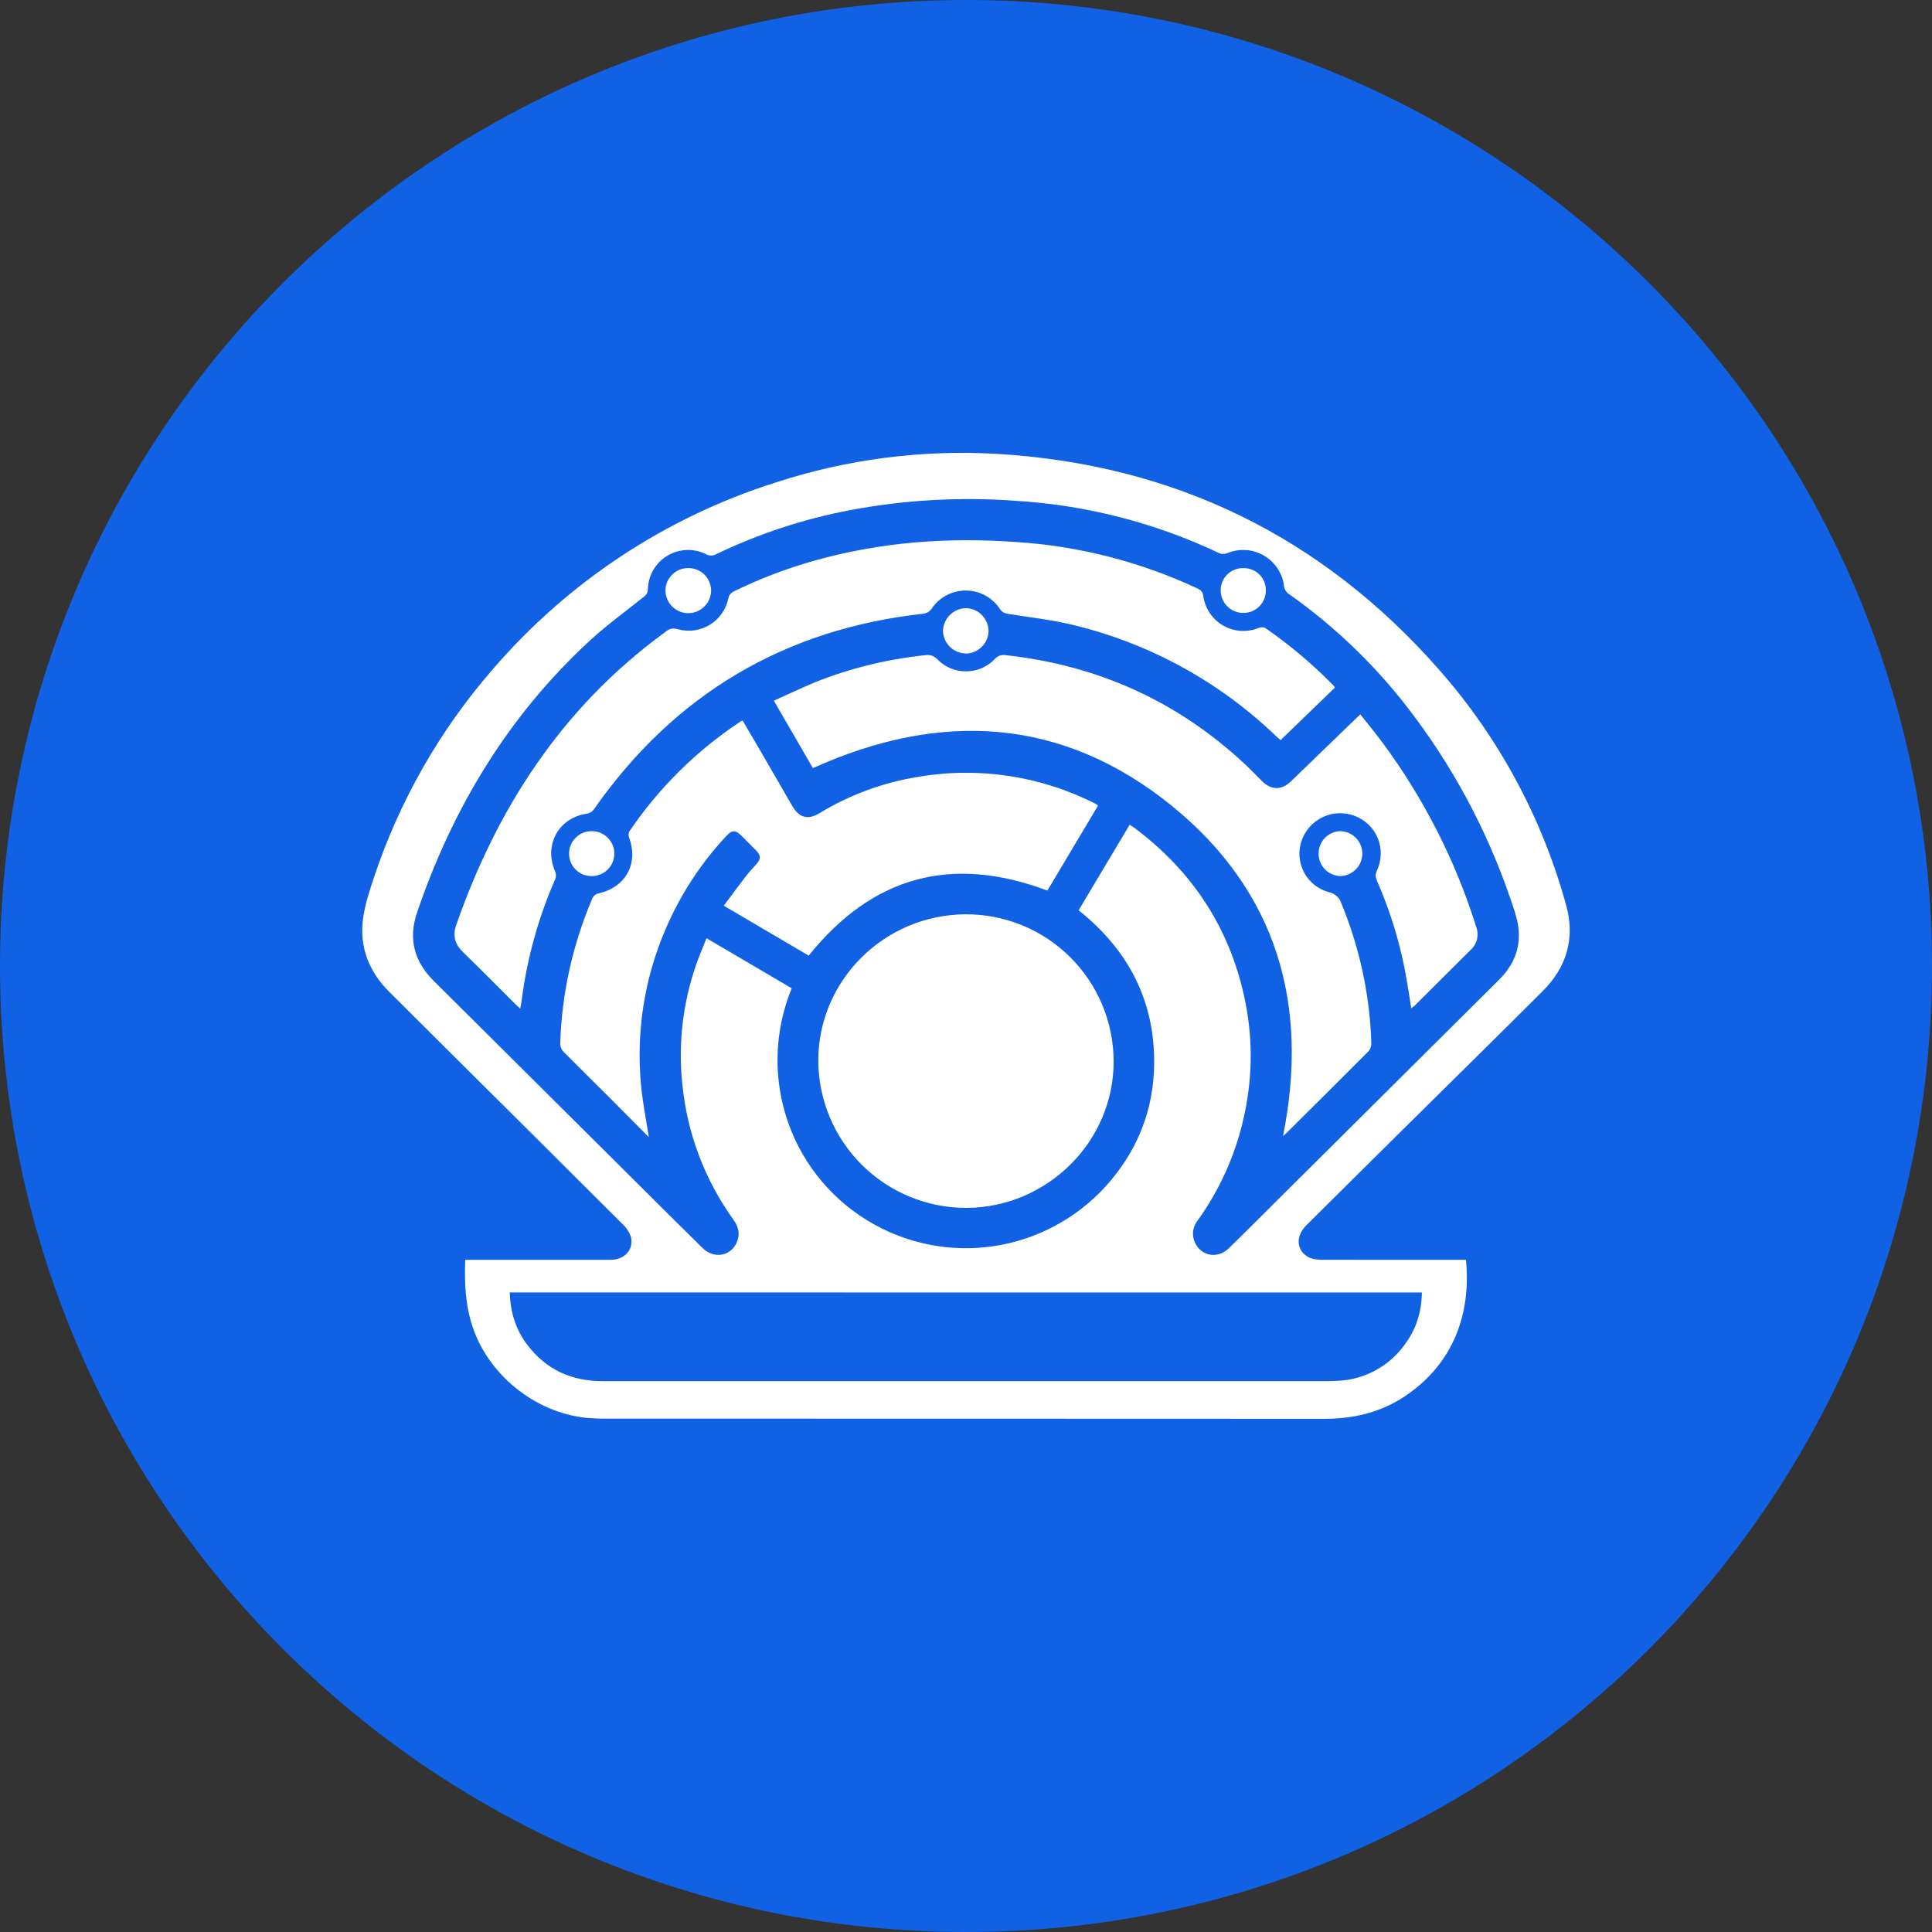 <svg width="24" height="24" viewBox="0 0 24 24" fill="none" xmlns="http://www.w3.org/2000/svg">
<rect x="0" y="0" width="24" height="24" fill="#333333" stroke="none"/>
<path d="M12 24C18.627 24 24 18.627 24 12C24 5.373 18.627 0 12 0C5.373 0 0 5.373 0 12C0 18.627 5.373 24 12 24Z" fill="#1061E3"/>
<path fill-rule="evenodd" clip-rule="evenodd" d="M18.211 15.65C18.274 16.296 18.072 16.933 17.447 17.348C17.148 17.546 16.814 17.625 16.456 17.625C13.486 17.623 10.516 17.624 7.546 17.623C7.481 17.623 7.416 17.622 7.351 17.618C6.7 17.583 6.085 17.111 5.875 16.495C5.782 16.223 5.768 15.944 5.779 15.65H7.586C7.76 15.649 7.876 15.523 7.837 15.364C7.816 15.303 7.78 15.248 7.732 15.205C6.995 14.468 6.256 13.735 5.517 13L4.84 12.326C4.586 12.075 4.464 11.771 4.509 11.417C4.532 11.243 4.588 11.072 4.644 10.904C4.96 9.953 5.461 9.073 6.119 8.317C7.051 7.232 8.267 6.428 9.631 5.995C10.518 5.705 11.453 5.584 12.385 5.638C14.587 5.77 16.421 6.665 17.874 8.316C18.618 9.16 19.159 10.163 19.456 11.248C19.569 11.652 19.462 12.016 19.163 12.313C18.601 12.874 18.034 13.431 17.469 13.99C17.054 14.4 16.64 14.812 16.226 15.223C16.09 15.358 16.103 15.539 16.259 15.619C16.304 15.641 16.36 15.649 16.412 15.649C16.982 15.651 17.552 15.65 18.123 15.65H18.211ZM6.332 16.055C6.34 16.297 6.404 16.511 6.545 16.699C6.779 17.011 7.095 17.158 7.487 17.157H16.508C16.543 17.157 16.578 17.155 16.613 17.153C16.779 17.147 16.941 17.102 17.087 17.023C17.233 16.944 17.359 16.832 17.455 16.696C17.594 16.508 17.66 16.294 17.663 16.056L6.332 16.055ZM14.033 10.245C14.054 10.259 14.07 10.268 14.083 10.277C14.824 10.829 15.293 11.552 15.472 12.457C15.569 12.95 15.556 13.44 15.44 13.928C15.335 14.372 15.144 14.79 14.878 15.161C14.853 15.192 14.835 15.229 14.826 15.268C14.817 15.307 14.818 15.348 14.827 15.387C14.879 15.591 15.11 15.657 15.263 15.508C15.488 15.29 15.708 15.067 15.931 14.846C16.828 13.954 17.725 13.062 18.622 12.171C18.817 11.977 18.903 11.746 18.855 11.476C18.833 11.36 18.791 11.245 18.752 11.133C18.46 10.288 18.032 9.496 17.485 8.789C17.066 8.247 16.568 7.771 16.007 7.376C15.979 7.356 15.959 7.325 15.952 7.291C15.944 7.211 15.917 7.135 15.874 7.067C15.83 7 15.772 6.944 15.703 6.903C15.634 6.862 15.557 6.838 15.477 6.833C15.397 6.828 15.317 6.841 15.244 6.872C15.213 6.884 15.179 6.885 15.149 6.873C14.358 6.497 13.502 6.276 12.629 6.222C11.934 6.17 11.235 6.209 10.551 6.339C9.979 6.448 9.424 6.631 8.899 6.883C8.88 6.895 8.857 6.901 8.834 6.901C8.811 6.901 8.788 6.895 8.768 6.883C8.693 6.846 8.61 6.829 8.527 6.832C8.443 6.836 8.362 6.86 8.29 6.904C8.218 6.947 8.159 7.007 8.116 7.079C8.074 7.152 8.051 7.233 8.048 7.317C8.048 7.362 8.032 7.388 7.997 7.415C7.768 7.597 7.529 7.771 7.315 7.969C6.307 8.903 5.621 10.043 5.181 11.335C5.07 11.662 5.144 11.942 5.387 12.184L8.057 14.839C8.281 15.062 8.504 15.284 8.729 15.505C8.859 15.633 9.055 15.611 9.139 15.46C9.197 15.355 9.183 15.253 9.115 15.157C8.756 14.66 8.535 14.077 8.476 13.467C8.423 12.966 8.482 12.459 8.648 11.983C8.686 11.874 8.732 11.768 8.777 11.655L9.835 12.277C9.616 12.809 9.6 13.403 9.791 13.946C9.982 14.488 10.367 14.941 10.872 15.217C11.348 15.478 11.901 15.566 12.434 15.465C12.968 15.364 13.45 15.081 13.799 14.664C14.143 14.254 14.326 13.777 14.337 13.241C14.352 12.442 14.021 11.804 13.399 11.308L14.033 10.245V10.245ZM17.531 12.525C17.512 12.4 17.494 12.286 17.474 12.171C17.402 11.747 17.278 11.334 17.105 10.941C17.087 10.896 17.082 10.861 17.105 10.815C17.134 10.753 17.15 10.685 17.152 10.616C17.154 10.547 17.142 10.478 17.116 10.414C17.09 10.35 17.051 10.292 17.001 10.244C16.951 10.196 16.892 10.159 16.828 10.135C16.764 10.111 16.697 10.1 16.629 10.102C16.561 10.105 16.494 10.121 16.433 10.15C16.371 10.179 16.316 10.22 16.271 10.27C16.226 10.32 16.191 10.38 16.169 10.444C16.146 10.508 16.138 10.576 16.143 10.643C16.148 10.711 16.168 10.777 16.199 10.837C16.231 10.897 16.275 10.95 16.328 10.992C16.381 11.034 16.442 11.065 16.508 11.083C16.543 11.089 16.576 11.106 16.603 11.13C16.63 11.153 16.651 11.184 16.662 11.219C16.89 11.777 17.017 12.356 17.035 12.959C17.036 12.994 17.024 13.03 17.002 13.057C16.659 13.402 16.313 13.745 15.969 14.087C15.957 14.098 15.943 14.107 15.938 14.113C16.266 12.485 15.866 11.075 14.559 10.012C13.201 8.91 11.687 8.825 10.098 9.542L9.613 8.704C9.786 8.627 9.953 8.547 10.123 8.476C10.561 8.301 11.022 8.188 11.492 8.139C11.552 8.132 11.597 8.142 11.644 8.19C11.69 8.238 11.746 8.276 11.807 8.302C11.869 8.327 11.935 8.341 12.002 8.34C12.068 8.34 12.134 8.326 12.195 8.3C12.257 8.273 12.312 8.235 12.358 8.186C12.374 8.168 12.394 8.154 12.417 8.145C12.44 8.137 12.464 8.134 12.488 8.138C13.638 8.263 14.636 8.714 15.477 9.504C15.544 9.568 15.608 9.634 15.674 9.7C15.79 9.817 15.918 9.82 16.037 9.706L16.825 8.944L16.898 8.874C16.993 8.994 17.088 9.109 17.177 9.229C17.689 9.922 18.082 10.695 18.339 11.517C18.357 11.565 18.36 11.618 18.348 11.668C18.336 11.718 18.309 11.764 18.271 11.798L17.578 12.488C17.566 12.499 17.552 12.508 17.531 12.525V12.525ZM16.582 8.542L15.908 9.194C15.888 9.177 15.869 9.161 15.852 9.145C15.151 8.47 14.283 7.994 13.337 7.765C13.072 7.7 12.799 7.67 12.53 7.627C12.482 7.619 12.45 7.609 12.421 7.564C12.374 7.494 12.311 7.436 12.237 7.396C12.163 7.356 12.079 7.335 11.995 7.336C11.911 7.336 11.828 7.357 11.754 7.397C11.679 7.437 11.616 7.495 11.57 7.566C11.548 7.596 11.514 7.617 11.477 7.623C9.742 7.813 8.38 8.626 7.382 10.047C7.371 10.064 7.356 10.079 7.338 10.09C7.321 10.101 7.301 10.107 7.28 10.109C6.931 10.166 6.753 10.507 6.898 10.829C6.909 10.858 6.909 10.89 6.898 10.919C6.688 11.398 6.548 11.903 6.481 12.421C6.477 12.454 6.47 12.485 6.463 12.53L6.398 12.47C6.184 12.256 5.971 12.04 5.753 11.829C5.653 11.732 5.62 11.628 5.667 11.492C6.172 10.044 6.974 8.805 8.225 7.88C8.239 7.87 8.254 7.861 8.267 7.849C8.312 7.81 8.354 7.798 8.42 7.816C8.487 7.835 8.558 7.84 8.627 7.83C8.696 7.82 8.762 7.796 8.822 7.759C8.881 7.722 8.932 7.673 8.971 7.615C9.01 7.557 9.037 7.492 9.05 7.423C9.053 7.409 9.06 7.395 9.069 7.383C9.078 7.371 9.09 7.361 9.103 7.353C9.427 7.193 9.765 7.064 10.112 6.966C10.934 6.733 11.772 6.672 12.62 6.733C13.4 6.782 14.165 6.978 14.873 7.309C14.918 7.33 14.941 7.354 14.948 7.406C14.959 7.482 14.987 7.554 15.03 7.618C15.073 7.681 15.13 7.734 15.197 7.772C15.264 7.81 15.338 7.832 15.414 7.837C15.491 7.841 15.568 7.829 15.638 7.799C15.662 7.79 15.7 7.789 15.719 7.802C16.026 8.014 16.308 8.254 16.568 8.518C16.573 8.524 16.576 8.531 16.582 8.542V8.542ZM13.834 13.178C13.839 14.176 13.016 14.998 12.007 15.005C11.521 15.006 11.055 14.815 10.71 14.474C10.365 14.133 10.169 13.669 10.165 13.184C10.16 12.184 10.982 11.363 11.993 11.358C12.479 11.355 12.945 11.545 13.29 11.886C13.635 12.227 13.831 12.691 13.834 13.177V13.178ZM8.06 14.126L7.586 13.649C7.391 13.454 7.195 13.262 7.001 13.066C6.976 13.04 6.961 13.006 6.959 12.97C6.977 12.35 7.112 11.739 7.355 11.168C7.361 11.15 7.373 11.133 7.388 11.121C7.403 11.108 7.421 11.1 7.44 11.097C7.777 11.018 7.934 10.724 7.814 10.403C7.807 10.381 7.807 10.347 7.818 10.328C8.187 9.783 8.66 9.317 9.21 8.956C9.212 8.954 9.214 8.954 9.225 8.951L9.424 9.29L9.841 10.01C9.925 10.157 10.034 10.19 10.179 10.102C10.557 9.872 10.977 9.718 11.414 9.649C12.165 9.522 12.937 9.641 13.615 9.988C13.621 9.992 13.627 9.997 13.64 10.008L13.011 11.063C11.822 10.617 10.84 10.883 10.046 11.871L8.991 11.251C9.085 11.124 9.175 11.002 9.268 10.882C9.305 10.832 9.349 10.787 9.391 10.741C9.455 10.669 9.455 10.628 9.389 10.561C9.331 10.502 9.273 10.443 9.214 10.385C9.134 10.307 9.095 10.307 9.02 10.388C8.7 10.731 8.443 11.127 8.261 11.559C8.003 12.164 7.901 12.824 7.963 13.479C7.982 13.689 8.025 13.897 8.06 14.126V14.126ZM11.996 8.118C11.922 8.116 11.851 8.086 11.798 8.033C11.746 7.981 11.716 7.91 11.714 7.835C11.717 7.761 11.748 7.69 11.801 7.638C11.854 7.586 11.925 7.556 11.999 7.555C12.074 7.556 12.145 7.587 12.197 7.64C12.249 7.693 12.279 7.764 12.28 7.838C12.279 7.913 12.248 7.984 12.195 8.036C12.142 8.089 12.071 8.118 11.996 8.119V8.118ZM8.546 7.057C8.583 7.056 8.62 7.063 8.655 7.076C8.689 7.09 8.721 7.11 8.748 7.135C8.774 7.161 8.796 7.192 8.81 7.226C8.825 7.26 8.833 7.296 8.834 7.333C8.834 7.409 8.804 7.481 8.75 7.534C8.697 7.587 8.625 7.617 8.55 7.617C8.475 7.617 8.403 7.587 8.35 7.534C8.296 7.481 8.267 7.409 8.267 7.333C8.267 7.26 8.297 7.19 8.35 7.138C8.402 7.086 8.473 7.057 8.546 7.057V7.057ZM16.647 10.883C16.576 10.88 16.508 10.849 16.458 10.798C16.408 10.746 16.38 10.678 16.38 10.606C16.379 10.535 16.406 10.466 16.454 10.413C16.503 10.361 16.57 10.329 16.642 10.325C16.678 10.325 16.715 10.332 16.749 10.345C16.782 10.359 16.813 10.379 16.84 10.405C16.866 10.431 16.887 10.461 16.901 10.495C16.915 10.528 16.923 10.565 16.923 10.601C16.923 10.638 16.916 10.674 16.903 10.708C16.889 10.742 16.869 10.773 16.843 10.799C16.818 10.825 16.787 10.846 16.753 10.86C16.72 10.875 16.684 10.882 16.647 10.883V10.883ZM15.445 7.057C15.604 7.057 15.726 7.177 15.725 7.336C15.725 7.41 15.696 7.48 15.644 7.532C15.592 7.584 15.522 7.614 15.448 7.614C15.412 7.615 15.375 7.608 15.341 7.594C15.306 7.581 15.275 7.56 15.248 7.534C15.222 7.509 15.201 7.478 15.186 7.444C15.172 7.41 15.164 7.373 15.164 7.336C15.163 7.299 15.17 7.263 15.184 7.228C15.198 7.194 15.219 7.163 15.245 7.137C15.271 7.111 15.302 7.09 15.337 7.077C15.371 7.063 15.408 7.056 15.445 7.057V7.057ZM7.631 10.604C7.631 10.64 7.624 10.677 7.61 10.711C7.596 10.745 7.575 10.776 7.549 10.802C7.523 10.828 7.491 10.849 7.457 10.863C7.423 10.876 7.386 10.883 7.349 10.883C7.312 10.883 7.276 10.876 7.241 10.862C7.207 10.848 7.176 10.827 7.15 10.801C7.124 10.775 7.103 10.744 7.089 10.709C7.076 10.675 7.069 10.638 7.069 10.601C7.07 10.528 7.099 10.457 7.152 10.406C7.204 10.354 7.274 10.325 7.348 10.325C7.385 10.325 7.421 10.331 7.456 10.345C7.49 10.358 7.522 10.379 7.548 10.405C7.574 10.431 7.595 10.462 7.61 10.496C7.624 10.53 7.631 10.566 7.631 10.604Z" fill="white"/>
</svg>
